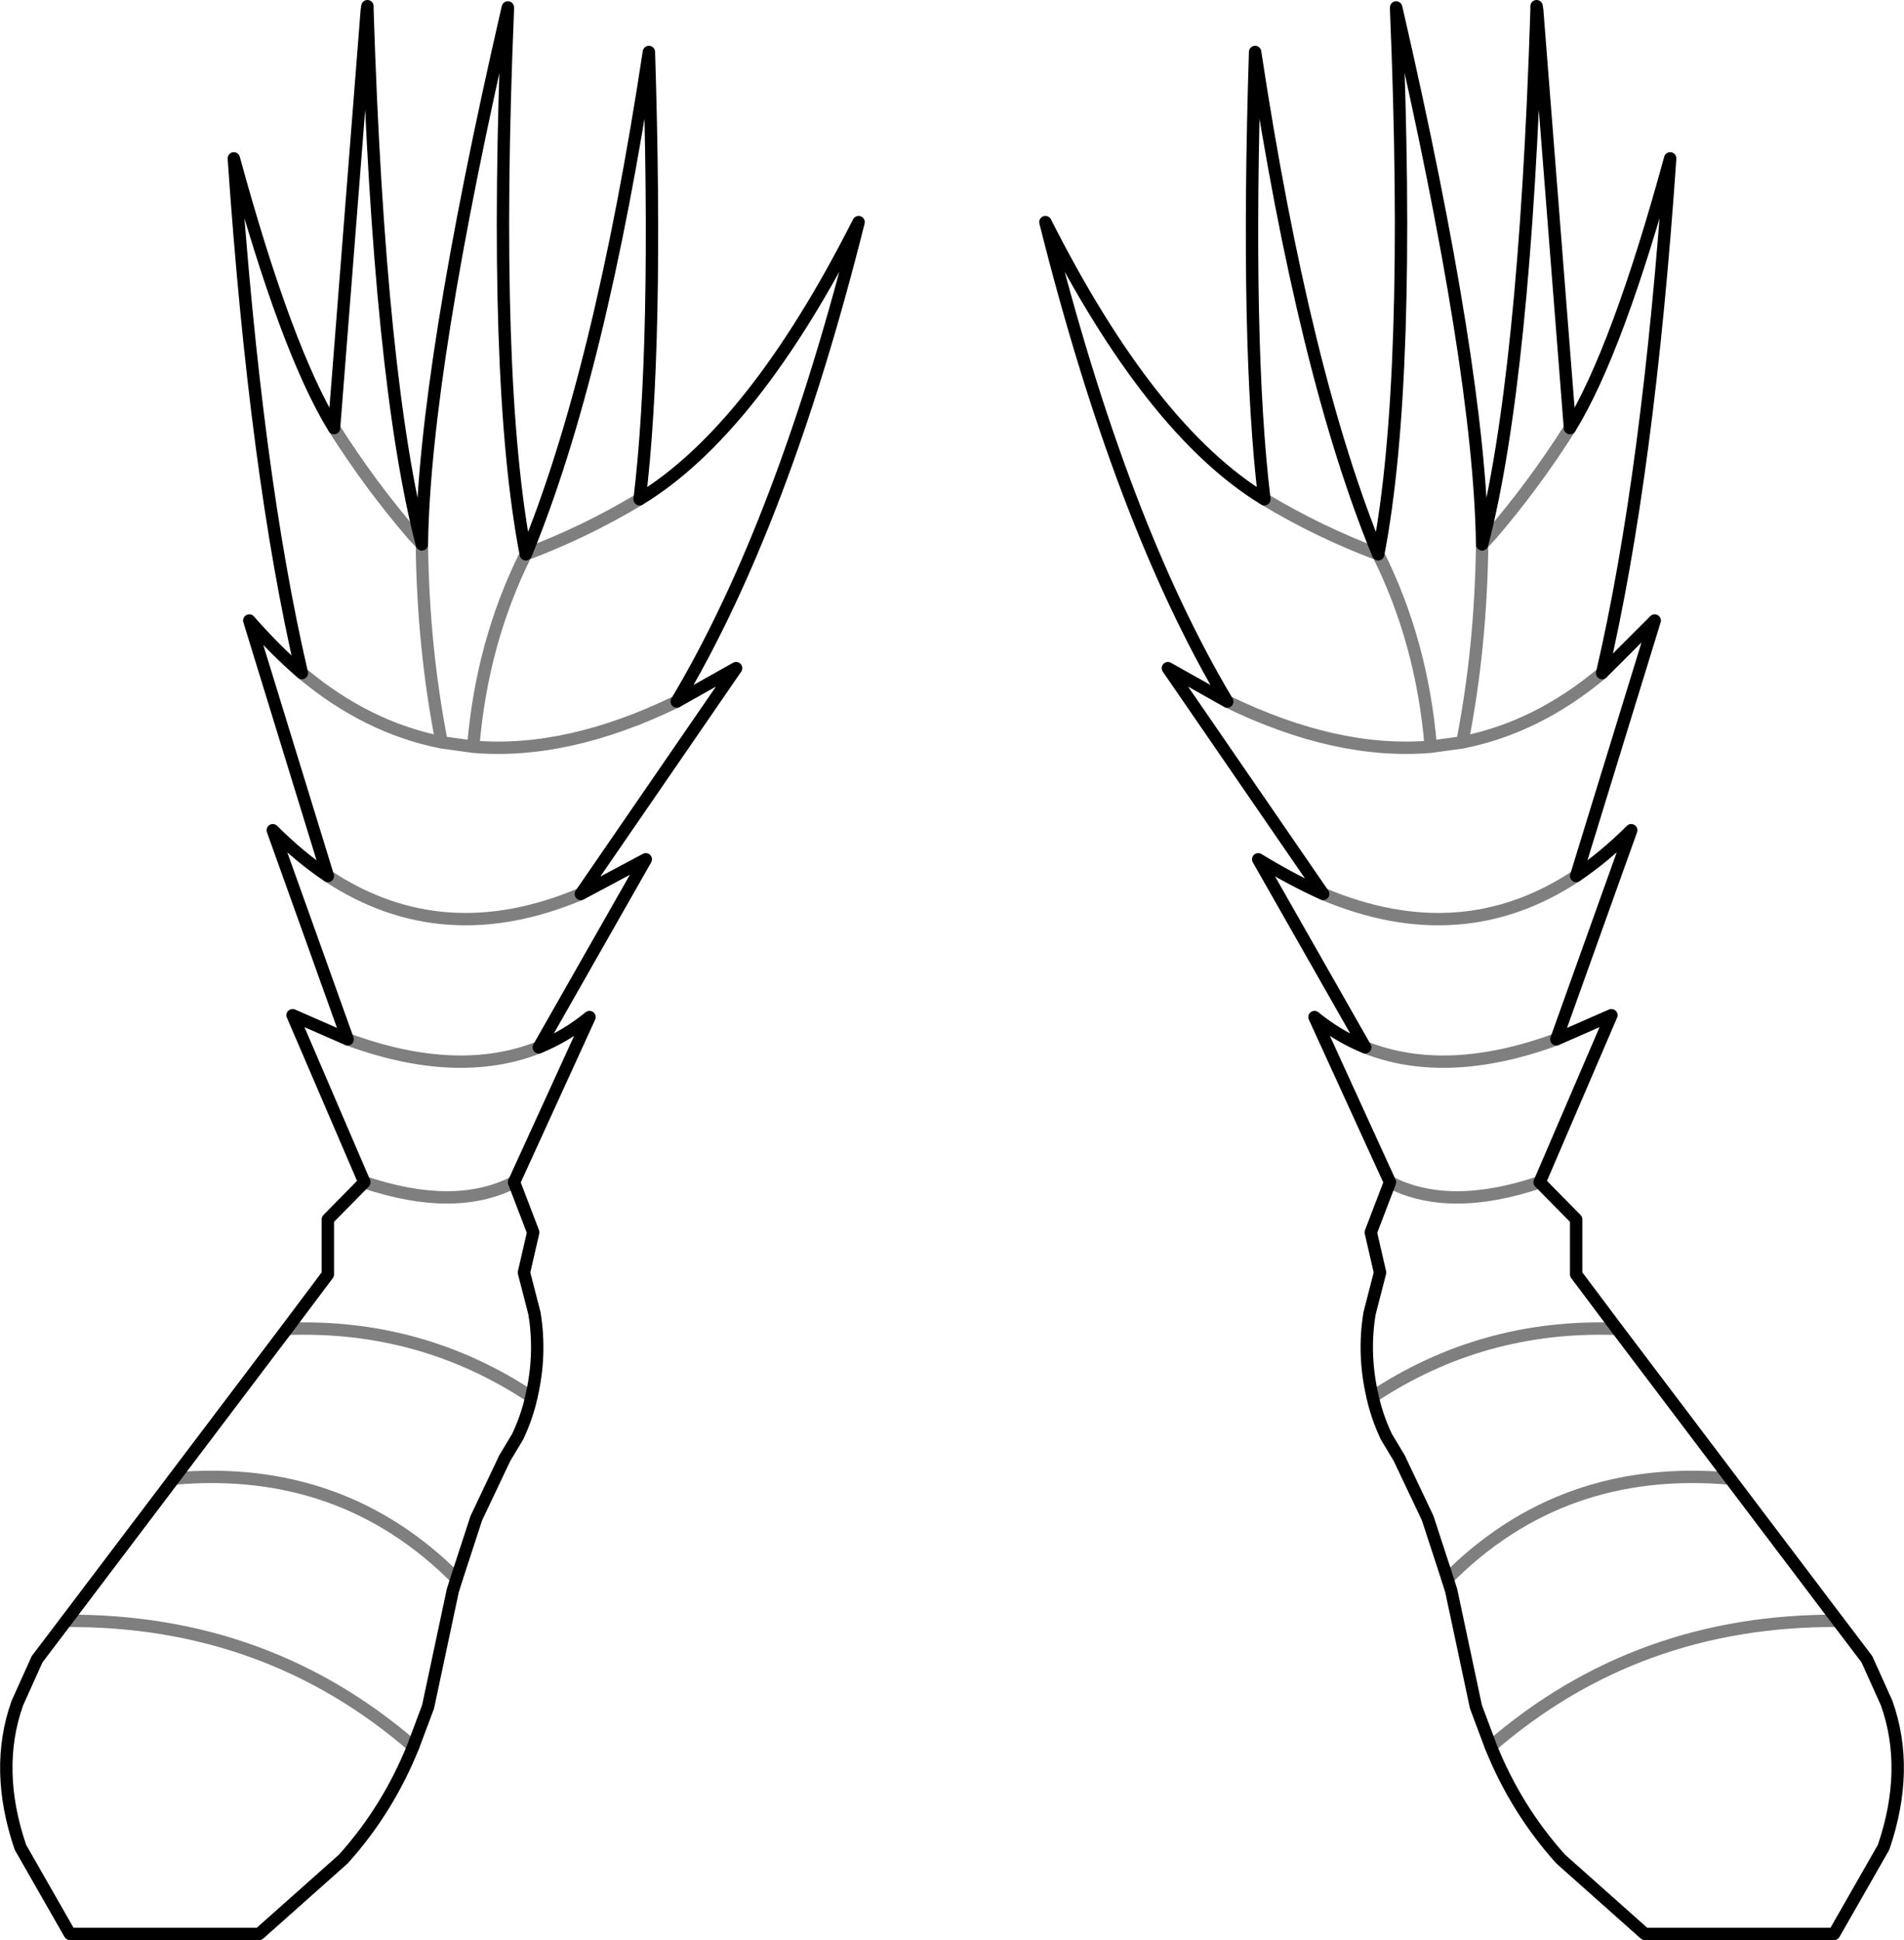 <?xml version="1.0" encoding="UTF-8" standalone="no"?>
<svg xmlns:xlink="http://www.w3.org/1999/xlink" height="156.8px" width="153.9px" xmlns="http://www.w3.org/2000/svg">
  <g transform="matrix(1.0, 0.0, 0.0, 1.0, -322.85, -403.7)">
    <path d="M449.75 438.3 L447.1 404.5 447.05 404.2 447.05 404.5 Q446.1 434.4 442.65 447.7 M449.75 438.3 Q453.6 432.05 457.85 416.5 456.1 442.0 452.35 458.1 L456.6 453.85 450.25 474.5 Q452.55 472.95 454.7 470.8 L448.65 487.7 453.1 485.75 447.3 499.25 450.25 502.25 450.25 506.7 453.55 511.1 462.7 523.2 471.4 534.7 473.75 537.8 475.35 541.35 Q477.25 546.7 475.1 553.0 L471.1 560.0 455.8 560.0 449.0 553.95 Q445.4 549.95 443.35 544.85 L442.15 541.65 440.15 532.25 439.85 531.3 438.25 526.4 435.95 521.55 434.9 519.8 Q434.15 518.2 433.8 516.6 433.0 513.2 433.55 509.85 L434.4 506.55 433.65 503.3 435.2 499.25 429.1 485.9 Q431.0 487.45 433.2 488.35 L424.55 473.15 Q427.25 474.8 429.8 475.95 L417.25 457.7 422.05 460.4 Q413.45 446.0 407.35 421.65 415.85 438.45 425.05 444.05 423.55 431.7 424.3 407.9 428.25 433.95 434.25 448.5 436.95 434.5 435.7 404.5 L435.7 404.3 435.75 404.5 Q442.45 433.65 442.65 447.7 M374.55 444.05 Q383.75 438.45 392.25 421.65 386.15 446.0 377.55 460.4 L382.35 457.7 369.8 475.95 375.05 473.15 366.4 488.35 Q368.6 487.45 370.5 485.9 L364.4 499.25 365.95 503.3 365.2 506.55 366.05 509.85 Q366.6 513.2 365.8 516.6 365.45 518.2 364.7 519.8 L363.65 521.55 361.35 526.4 359.75 531.3 359.45 532.25 357.45 541.65 356.25 544.85 Q354.2 549.95 350.6 553.95 L343.8 560.0 328.5 560.0 324.5 553.0 Q322.35 546.7 324.25 541.35 L325.85 537.8 328.2 534.7 336.9 523.2 346.05 511.1 349.35 506.7 349.35 502.25 352.3 499.25 346.5 485.75 350.95 487.7 344.9 470.8 Q347.05 472.95 349.35 474.5 L343.0 453.85 Q345.1 456.25 347.25 458.1 343.5 442.0 341.75 416.5 346.0 432.05 349.85 438.3 L352.5 404.5 352.55 404.2 352.55 404.5 Q353.5 434.4 356.95 447.7 357.15 433.65 363.85 404.5 L363.9 404.3 363.9 404.5 Q362.65 434.5 365.35 448.5 371.35 433.95 375.3 407.9 376.05 431.7 374.55 444.05" fill="none" stroke="#000000" stroke-linecap="round" stroke-linejoin="round" stroke-width="1.0"/>
    <path d="M442.65 447.7 L443.35 446.95 Q446.8 442.95 449.75 438.3 M442.65 447.7 Q442.55 456.05 441.05 463.7 447.1 462.5 452.35 458.1 M434.25 448.5 Q437.8 455.6 438.5 464.05 L441.05 463.7 M438.5 464.05 Q430.9 464.7 422.05 460.4 M425.05 444.05 Q429.45 446.7 434.25 448.5 M429.8 475.95 Q440.95 480.65 450.25 474.5 M433.2 488.35 Q439.8 490.95 448.65 487.7 M374.55 444.05 Q370.15 446.7 365.35 448.5 361.8 455.6 361.1 464.05 368.7 464.7 377.55 460.4 M349.85 438.3 Q352.8 442.95 356.25 446.95 L356.95 447.7 Q357.05 456.05 358.55 463.7 L361.1 464.05 M358.55 463.7 Q352.5 462.5 347.25 458.1 M369.8 475.95 Q358.65 480.65 349.35 474.5 M366.4 488.35 Q359.8 490.95 350.95 487.7 M364.4 499.25 Q359.6 501.7 352.3 499.25 M359.75 531.3 Q350.5 522.0 336.9 523.2 M365.8 516.6 Q356.9 510.7 346.05 511.1 M356.25 544.85 Q344.4 534.6 328.2 534.7 M435.2 499.25 Q440.0 501.7 447.3 499.25 M439.85 531.3 Q449.1 522.0 462.7 523.2 M433.8 516.6 Q442.7 510.7 453.55 511.1 M443.35 544.85 Q455.2 534.6 471.4 534.7" fill="none" stroke="#000000" stroke-linecap="round" stroke-linejoin="round" stroke-opacity="0.502" stroke-width="1.0"/>
  </g>
</svg>
